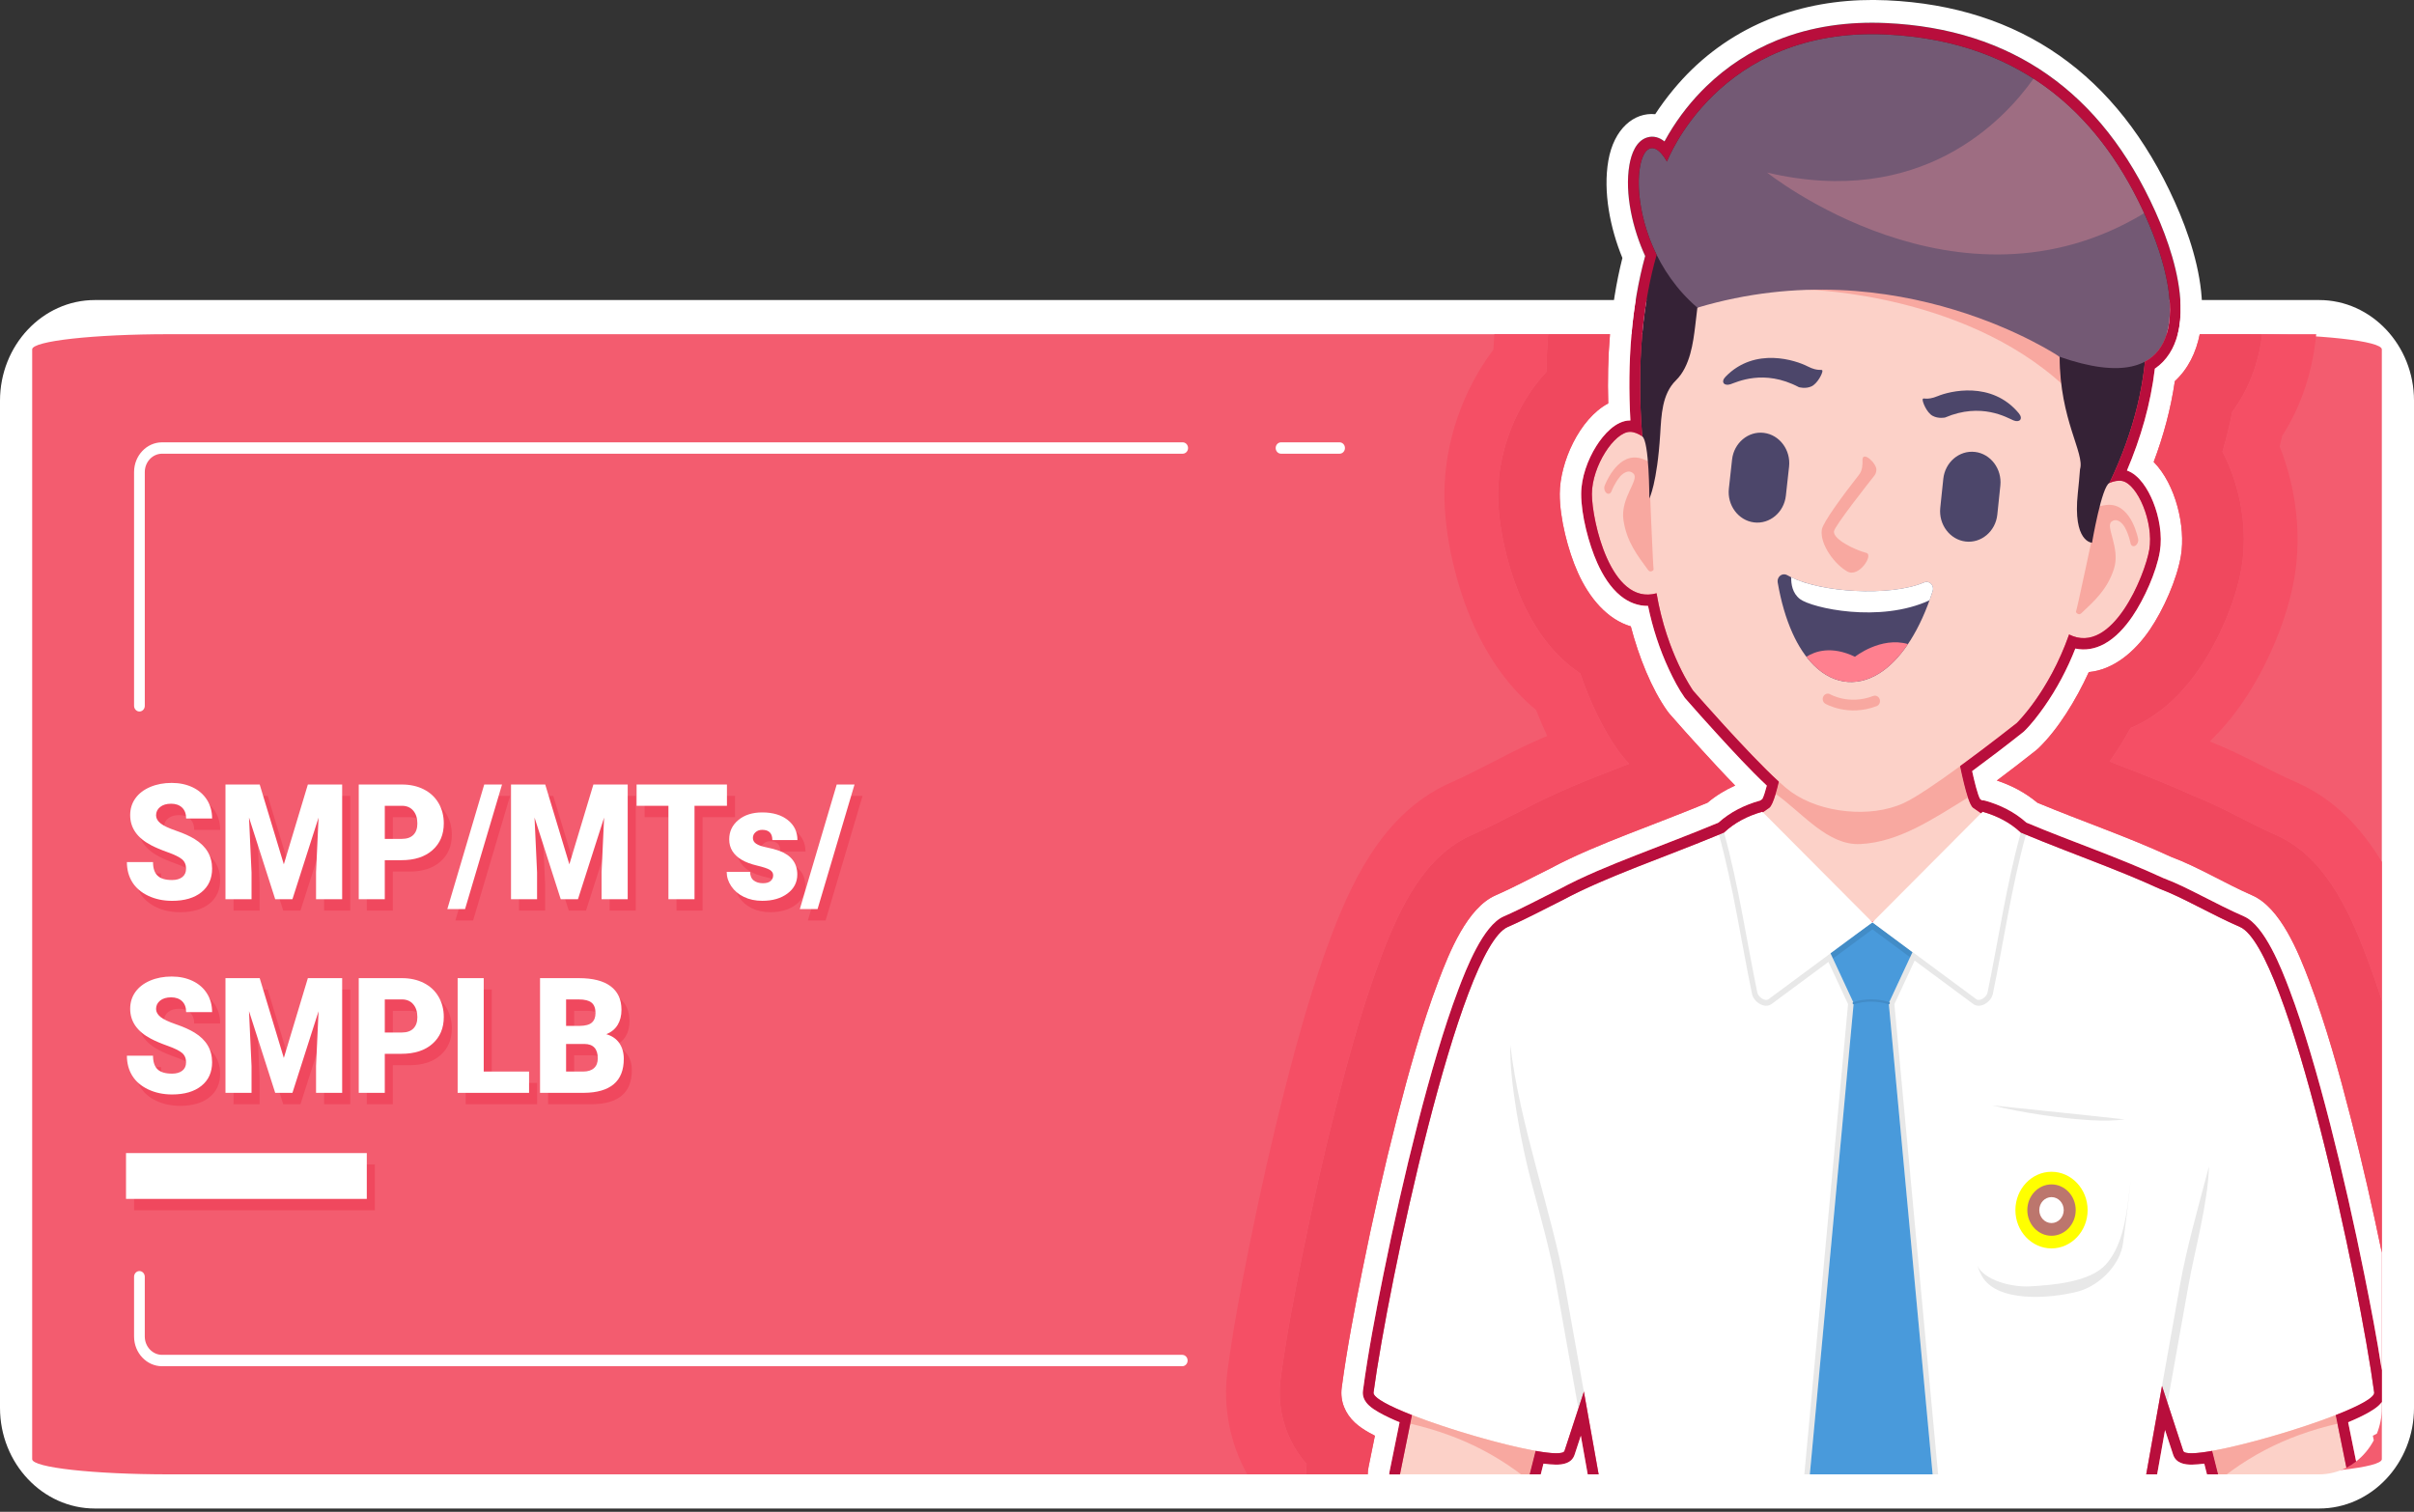 <svg width="380" height="238" viewBox="0 0 380 238" fill="none" xmlns="http://www.w3.org/2000/svg">
<rect x="0" y="0" width="380" height="238" fill="#333333" stroke="none"/>
<g clip-path="url(#clip0_214_14013)">
<path fill-rule="evenodd" clip-rule="evenodd" d="M14.928 47.236H365.074C373.293 47.236 380.001 54.356 380.001 63.08V221.638C380.001 230.362 373.295 237.482 365.074 237.482H14.928C6.709 237.482 0 230.362 0 221.638V63.08C0 54.356 6.707 47.236 14.928 47.236Z" fill="white"/>
<path d="M353.367 52.612H26.635C14.723 52.612 5.066 53.682 5.066 55.002V229.715C5.066 231.035 14.723 232.105 26.635 232.105H353.367C365.279 232.105 374.936 231.035 374.936 229.715V55.002C374.936 53.682 365.279 52.612 353.367 52.612Z" fill="#F35C6F"/>
<path fill-rule="evenodd" clip-rule="evenodd" d="M21.104 111.118V74.311C21.104 71.738 23.085 69.635 25.51 69.635H186.174C186.64 69.635 187.018 70.038 187.018 70.532C187.018 71.026 186.639 71.427 186.174 71.427H25.51C24.017 71.427 22.792 72.727 22.792 74.311V111.118C22.792 111.612 22.413 112.013 21.949 112.013C21.483 112.013 21.106 111.61 21.106 111.118H21.104ZM201.656 69.635H210.872C211.337 69.635 211.715 70.038 211.715 70.532C211.715 71.026 211.336 71.427 210.872 71.427H201.656C201.19 71.427 200.811 71.024 200.811 70.532C200.811 70.038 201.19 69.635 201.656 69.635ZM186.106 215.083H25.51C23.085 215.083 21.104 212.98 21.104 210.406V200.998C21.104 200.504 21.483 200.101 21.947 200.101C22.413 200.101 22.791 200.504 22.791 200.998V210.406C22.791 211.991 24.015 213.291 25.508 213.291H186.104C186.57 213.291 186.948 213.693 186.948 214.186C186.948 214.68 186.568 215.083 186.104 215.083H186.106Z" fill="white"/>
<path d="M59.004 183.317H21.104V190.529H59.004V183.317Z" fill="#F0485E"/>
<path d="M57.738 181.527H19.837V188.739H57.738V181.527Z" fill="white"/>
<path d="M30.558 138.558C30.558 137.918 30.343 137.424 29.919 137.068C29.493 136.712 28.747 136.344 27.682 135.964C26.614 135.584 25.744 135.214 25.066 134.86C22.861 133.709 21.759 132.129 21.759 130.119C21.759 129.12 22.03 128.236 22.581 127.47C23.131 126.704 23.909 126.112 24.914 125.683C25.915 125.256 27.047 125.044 28.299 125.044C29.524 125.044 30.621 125.277 31.59 125.738C32.559 126.2 33.312 126.86 33.851 127.715C34.39 128.571 34.657 129.549 34.657 130.645H30.569C30.569 129.908 30.354 129.336 29.931 128.93C29.504 128.524 28.929 128.32 28.208 128.32C27.474 128.32 26.896 128.493 26.472 128.837C26.046 129.179 25.834 129.62 25.834 130.149C25.834 130.613 26.07 131.033 26.536 131.41C27.001 131.787 27.824 132.176 29.001 132.578C30.178 132.981 31.142 133.417 31.896 133.878C33.734 135.005 34.656 136.553 34.656 138.534C34.656 140.113 34.094 141.352 32.972 142.254C31.852 143.157 30.312 143.609 28.358 143.609C26.977 143.609 25.73 143.347 24.613 142.821C23.496 142.296 22.654 141.577 22.087 140.663C21.521 139.749 21.242 138.694 21.242 137.505H25.354C25.354 138.47 25.59 139.187 26.06 139.643C26.531 140.105 27.296 140.333 28.358 140.333C29.035 140.333 29.569 140.175 29.965 139.868C30.356 139.558 30.554 139.123 30.554 138.56L30.558 138.558Z" fill="#F0485E"/>
<path d="M42.147 125.296L45.944 137.86L49.728 125.296H55.129V143.353H51.016V139.138L51.412 130.506L47.299 143.353H44.588L40.464 130.494L40.863 139.138V143.353H36.76V125.296H42.147Z" fill="#F0485E"/>
<path d="M61.836 137.208V143.355H57.736V125.298H64.524C65.825 125.298 66.978 125.552 67.978 126.06C68.979 126.568 69.752 127.287 70.303 128.227C70.85 129.162 71.125 130.225 71.125 131.414C71.125 133.171 70.531 134.576 69.342 135.63C68.153 136.685 66.527 137.21 64.452 137.21H61.836V137.208ZM61.836 133.856H64.524C65.319 133.856 65.924 133.645 66.338 133.225C66.756 132.801 66.965 132.209 66.965 131.438C66.965 130.596 66.75 129.922 66.323 129.419C65.897 128.911 65.311 128.657 64.573 128.649H61.837V133.856H61.836Z" fill="#F0485E"/>
<path d="M74.476 144.904H71.683L77.49 125.296H80.294L74.476 144.904Z" fill="#F0485E"/>
<path d="M87.095 125.296L90.892 137.86L94.676 125.296H100.077V143.353H95.964V139.138L96.359 130.506L92.246 143.353H89.535L85.411 130.494L85.81 139.138V143.353H81.707V125.296H87.095Z" fill="#F0485E"/>
<path d="M115.698 128.648H110.593V143.353H106.489V128.648H101.475V125.296H115.698V128.648Z" fill="#F0485E"/>
<path d="M122.976 139.586C122.976 139.23 122.8 138.947 122.45 138.731C122.098 138.52 121.433 138.295 120.452 138.062C119.471 137.829 118.661 137.528 118.023 137.151C117.385 136.774 116.895 136.316 116.559 135.779C116.224 135.241 116.056 134.623 116.056 133.93C116.056 132.698 116.538 131.681 117.495 130.886C118.453 130.086 119.708 129.689 121.257 129.689C122.924 129.689 124.264 130.086 125.277 130.886C126.29 131.687 126.796 132.741 126.796 134.044H122.847C122.847 132.969 122.313 132.431 121.244 132.431C120.833 132.431 120.487 132.554 120.206 132.8C119.923 133.045 119.785 133.349 119.785 133.714C119.785 134.087 119.956 134.391 120.299 134.619C120.643 134.853 121.188 135.043 121.942 135.195C122.691 135.343 123.354 135.521 123.92 135.729C125.822 136.424 126.772 137.668 126.772 139.462C126.772 140.685 126.26 141.684 125.236 142.45C124.21 143.22 122.883 143.606 121.255 143.606C120.174 143.606 119.21 143.398 118.36 142.984C117.51 142.572 116.849 142.011 116.374 141.299C115.895 140.587 115.66 139.838 115.66 139.05H119.342C119.358 139.672 119.549 140.125 119.925 140.409C120.299 140.692 120.778 140.836 121.364 140.836C121.898 140.836 122.302 140.721 122.572 140.488C122.839 140.255 122.974 139.954 122.974 139.583L122.976 139.586Z" fill="#F0485E"/>
<path d="M129.963 144.904H127.172L132.978 125.296H135.782L129.963 144.904Z" fill="#F0485E"/>
<path d="M30.558 169.039C30.558 168.4 30.343 167.906 29.919 167.55C29.493 167.194 28.747 166.826 27.682 166.445C26.614 166.065 25.744 165.695 25.066 165.341C22.861 164.19 21.759 162.611 21.759 160.601C21.759 159.602 22.03 158.717 22.581 157.951C23.131 157.186 23.909 156.593 24.914 156.164C25.915 155.738 27.047 155.525 28.299 155.525C29.524 155.525 30.621 155.758 31.59 156.22C32.559 156.681 33.312 157.341 33.851 158.197C34.39 159.052 34.657 160.03 34.657 161.126H30.569C30.569 160.39 30.354 159.818 29.931 159.412C29.504 159.006 28.929 158.802 28.208 158.802C27.474 158.802 26.896 158.974 26.472 159.318C26.046 159.661 25.834 160.101 25.834 160.63C25.834 161.095 26.07 161.515 26.536 161.892C27.001 162.268 27.824 162.657 29.001 163.06C30.178 163.463 31.142 163.898 31.896 164.359C33.734 165.486 34.656 167.035 34.656 169.015C34.656 170.595 34.094 171.834 32.972 172.736C31.852 173.638 30.312 174.091 28.358 174.091C26.977 174.091 25.73 173.828 24.613 173.303C23.496 172.777 22.654 172.058 22.087 171.144C21.521 170.23 21.242 169.176 21.242 167.987H25.354C25.354 168.951 25.59 169.668 26.06 170.125C26.531 170.586 27.296 170.814 28.358 170.814C29.035 170.814 29.569 170.657 29.965 170.349C30.356 170.04 30.554 169.604 30.554 169.041L30.558 169.039Z" fill="#F0485E"/>
<path d="M42.147 155.777L45.944 168.341L49.728 155.777H55.129V173.837H51.016V169.62L51.412 160.99L47.299 173.837H44.588L40.464 160.976L40.863 169.62V173.837H36.76V155.777H42.147Z" fill="#F0485E"/>
<path d="M61.836 167.69V173.837H57.736V155.779H64.524C65.825 155.779 66.978 156.033 67.978 156.541C68.979 157.049 69.752 157.768 70.303 158.708C70.85 159.643 71.125 160.706 71.125 161.895C71.125 163.653 70.531 165.058 69.342 166.112C68.153 167.166 66.527 167.691 64.452 167.691H61.836V167.69ZM61.836 164.337H64.524C65.319 164.337 65.924 164.126 66.338 163.706C66.756 163.283 66.965 162.69 66.965 161.919C66.965 161.078 66.75 160.404 66.323 159.901C65.897 159.393 65.311 159.139 64.573 159.13H61.837V164.337H61.836Z" fill="#F0485E"/>
<path d="M77.41 170.484H84.55V173.837H73.307V155.777H77.41V170.484Z" fill="#F0485E"/>
<path d="M86.277 173.837V155.779H92.388C94.578 155.779 96.245 156.202 97.385 157.053C98.527 157.903 99.096 159.14 99.096 160.756C99.096 161.688 98.893 162.488 98.491 163.148C98.084 163.808 97.489 164.295 96.705 164.608C97.59 164.854 98.273 165.32 98.746 165.996C99.22 166.677 99.461 167.503 99.461 168.481C99.461 170.254 98.935 171.583 97.877 172.477C96.82 173.365 95.257 173.819 93.186 173.835H86.279L86.277 173.837ZM90.377 166.141V170.484H93.066C93.808 170.484 94.373 170.303 94.772 169.943C95.171 169.584 95.366 169.076 95.366 168.419C95.366 166.908 94.664 166.15 93.253 166.141H90.377ZM90.377 163.297H92.518C93.412 163.288 94.05 163.115 94.433 162.776C94.816 162.438 95.008 161.938 95.008 161.278C95.008 160.516 94.801 159.97 94.386 159.636C93.976 159.303 93.31 159.133 92.388 159.133H90.377V163.298V163.297Z" fill="#F0485E"/>
<path d="M29.291 136.766C29.291 136.126 29.076 135.632 28.652 135.276C28.226 134.92 27.48 134.552 26.415 134.172C25.347 133.792 24.478 133.422 23.799 133.067C21.594 131.917 20.492 130.337 20.492 128.327C20.492 127.328 20.764 126.443 21.314 125.678C21.864 124.912 22.643 124.319 23.647 123.891C24.649 123.464 25.78 123.251 27.032 123.251C28.257 123.251 29.354 123.485 30.323 123.946C31.292 124.408 32.046 125.068 32.585 125.923C33.124 126.779 33.391 127.757 33.391 128.852H29.302C29.302 128.116 29.087 127.544 28.664 127.138C28.237 126.732 27.663 126.528 26.941 126.528C26.207 126.528 25.629 126.701 25.206 127.045C24.779 127.387 24.567 127.828 24.567 128.356C24.567 128.821 24.803 129.241 25.269 129.618C25.735 129.995 26.557 130.384 27.734 130.786C28.911 131.189 29.875 131.624 30.629 132.086C32.467 133.213 33.389 134.761 33.389 136.742C33.389 138.321 32.827 139.56 31.705 140.462C30.585 141.364 29.045 141.817 27.091 141.817C25.71 141.817 24.463 141.555 23.346 141.029C22.229 140.504 21.387 139.785 20.821 138.871C20.254 137.956 19.976 136.902 19.976 135.713H24.087C24.087 136.678 24.323 137.395 24.794 137.851C25.264 138.312 26.029 138.541 27.091 138.541C27.768 138.541 28.302 138.383 28.698 138.076C29.089 137.766 29.288 137.331 29.288 136.767L29.291 136.766Z" fill="white"/>
<path d="M40.88 123.504L44.678 136.067L48.462 123.504H53.862V141.561H49.751V137.346L50.145 128.716L46.034 141.561H43.321L39.197 128.702L39.596 137.346V141.561H35.493V123.504H40.88Z" fill="white"/>
<path d="M60.571 135.416V141.563H56.471V123.505H63.259C64.56 123.505 65.713 123.76 66.713 124.268C67.714 124.776 68.487 125.495 69.038 126.435C69.585 127.37 69.86 128.433 69.86 129.621C69.86 131.379 69.266 132.784 68.077 133.838C66.888 134.892 65.262 135.418 63.187 135.418H60.571V135.416ZM60.571 132.063H63.259C64.054 132.063 64.659 131.853 65.073 131.433C65.491 131.009 65.7 130.416 65.7 129.646C65.7 128.804 65.485 128.13 65.058 127.627C64.632 127.119 64.045 126.865 63.308 126.856H60.572V132.063H60.571Z" fill="white"/>
<path d="M73.209 143.111H70.417L76.225 123.504H79.028L73.209 143.111Z" fill="white"/>
<path d="M85.828 123.504L89.625 136.067L93.409 123.504H98.81V141.561H94.697V137.346L95.093 128.716L90.981 141.561H88.269L84.144 128.702L84.543 137.346V141.561H80.44V123.504H85.828Z" fill="white"/>
<path d="M114.431 126.856H109.327V141.561H105.222V126.856H100.21V123.504H114.431V126.856Z" fill="white"/>
<path d="M121.709 137.796C121.709 137.44 121.533 137.156 121.183 136.94C120.832 136.729 120.166 136.505 119.186 136.271C118.204 136.038 117.395 135.737 116.756 135.361C116.118 134.984 115.628 134.526 115.292 133.989C114.957 133.451 114.789 132.832 114.789 132.139C114.789 130.907 115.271 129.891 116.229 129.096C117.186 128.296 118.441 127.898 119.99 127.898C121.657 127.898 122.997 128.296 124.01 129.096C125.023 129.896 125.529 130.95 125.529 132.253H121.581C121.581 131.179 121.047 130.641 119.977 130.641C119.567 130.641 119.22 130.764 118.94 131.009C118.656 131.255 118.518 131.559 118.518 131.923C118.518 132.297 118.689 132.601 119.033 132.829C119.376 133.062 119.922 133.252 120.675 133.404C121.424 133.553 122.087 133.731 122.654 133.938C124.555 134.633 125.505 135.877 125.505 137.671C125.505 138.895 124.993 139.894 123.969 140.659C122.944 141.43 121.617 141.815 119.988 141.815C118.907 141.815 117.943 141.608 117.093 141.193C116.243 140.782 115.582 140.22 115.107 139.508C114.628 138.796 114.394 138.048 114.394 137.26H118.075C118.091 137.882 118.282 138.335 118.658 138.618C119.033 138.902 119.511 139.045 120.097 139.045C120.631 139.045 121.035 138.931 121.306 138.698C121.573 138.464 121.708 138.164 121.708 137.792L121.709 137.796Z" fill="white"/>
<path d="M128.698 143.111H125.905L131.712 123.504H134.515L128.698 143.111Z" fill="white"/>
<path d="M29.291 167.247C29.291 166.608 29.076 166.114 28.652 165.758C28.226 165.402 27.48 165.033 26.415 164.653C25.347 164.273 24.478 163.903 23.799 163.549C21.594 162.398 20.492 160.818 20.492 158.809C20.492 157.81 20.764 156.925 21.314 156.159C21.864 155.394 22.643 154.801 23.647 154.372C24.649 153.945 25.78 153.733 27.032 153.733C28.257 153.733 29.354 153.966 30.323 154.428C31.292 154.889 32.046 155.549 32.585 156.405C33.124 157.26 33.391 158.238 33.391 159.334H29.302C29.302 158.598 29.087 158.026 28.664 157.62C28.237 157.213 27.663 157.01 26.941 157.01C26.207 157.01 25.629 157.182 25.206 157.526C24.779 157.868 24.567 158.309 24.567 158.838C24.567 159.303 24.803 159.723 25.269 160.099C25.735 160.476 26.557 160.865 27.734 161.268C28.911 161.67 29.875 162.106 30.629 162.567C32.467 163.694 33.389 165.243 33.389 167.223C33.389 168.803 32.827 170.042 31.705 170.944C30.585 171.846 29.045 172.299 27.091 172.299C25.71 172.299 24.463 172.036 23.346 171.511C22.229 170.985 21.387 170.266 20.821 169.352C20.254 168.438 19.976 167.384 19.976 166.195H24.087C24.087 167.159 24.323 167.876 24.794 168.332C25.264 168.794 26.029 169.022 27.091 169.022C27.768 169.022 28.302 168.865 28.698 168.557C29.089 168.248 29.288 167.812 29.288 167.249L29.291 167.247Z" fill="white"/>
<path d="M40.88 153.987L44.678 166.549L48.462 153.987H53.862V172.045H49.751V167.828L50.145 159.197L46.034 172.045H43.321L39.197 159.184L39.596 167.828V172.045H35.493V153.987H40.88Z" fill="white"/>
<path d="M60.571 165.897V172.045H56.471V153.987H63.259C64.56 153.987 65.713 154.241 66.713 154.749C67.714 155.257 68.487 155.976 69.038 156.916C69.585 157.851 69.86 158.914 69.86 160.103C69.86 161.86 69.266 163.265 68.077 164.32C66.888 165.374 65.262 165.899 63.187 165.899H60.571V165.897ZM60.571 162.545H63.259C64.054 162.545 64.659 162.334 65.073 161.914C65.491 161.491 65.7 160.898 65.7 160.127C65.7 159.286 65.485 158.612 65.058 158.109C64.632 157.601 64.045 157.347 63.308 157.338H60.572V162.545H60.571Z" fill="white"/>
<path d="M76.145 168.692H83.283V172.045H72.04V153.987H76.145V168.692Z" fill="white"/>
<path d="M85.011 172.045V153.987H91.121C93.311 153.987 94.979 154.41 96.118 155.261C97.26 156.111 97.83 157.348 97.83 158.964C97.83 159.896 97.626 160.696 97.224 161.356C96.817 162.016 96.223 162.503 95.438 162.816C96.323 163.062 97.006 163.528 97.48 164.204C97.953 164.885 98.194 165.711 98.194 166.689C98.194 168.462 97.668 169.791 96.61 170.685C95.553 171.573 93.99 172.027 91.919 172.043H85.012L85.011 172.045ZM89.111 164.349V168.692H91.799C92.541 168.692 93.106 168.51 93.505 168.151C93.904 167.792 94.099 167.283 94.099 166.627C94.099 165.116 93.398 164.358 91.986 164.349H89.111ZM89.111 161.504H91.252C92.145 161.496 92.784 161.323 93.166 160.984C93.549 160.646 93.741 160.146 93.741 159.486C93.741 158.724 93.534 158.178 93.119 157.844C92.709 157.511 92.043 157.341 91.121 157.341H89.111V161.506V161.504Z" fill="white"/>
<path fill-rule="evenodd" clip-rule="evenodd" d="M267.331 132.741C271.295 131.415 274.967 129.746 278.508 127.167C279.792 126.232 281.309 116.356 282.553 110.909C290.557 110.909 298.56 110.909 306.565 110.909C307.81 116.358 309.326 126.234 310.609 127.167C314.151 129.746 317.822 131.415 321.787 132.741L294.74 145.075L267.331 132.741Z" fill="#FCD1C8"/>
<path d="M354.177 156.292C353.095 149.528 347.051 144.978 340.679 146.127C334.306 147.275 330.019 153.69 331.102 160.452C331.25 161.37 345.305 216.894 349.158 232.104H365.072C366.607 232.104 368.063 231.727 369.362 231.055L354.177 156.292Z" fill="#FCD1C8"/>
<path fill-rule="evenodd" clip-rule="evenodd" d="M373.733 219.215C374.096 221.923 344.423 230.687 343.674 228.412C340.039 217.39 334.481 200.038 330.692 189.076C326.96 178.278 321.973 146.43 333.794 139.634C337.731 137.371 344.641 142.446 352.606 145.928C360.233 149.262 371.461 202.272 373.733 219.215Z" fill="white"/>
<path d="M235.772 156.292C236.855 149.528 242.899 144.978 249.27 146.127C255.643 147.275 259.93 153.69 258.847 160.452C258.701 161.37 244.644 216.894 240.792 232.104H220.375L235.774 156.292H235.772Z" fill="#FCD1C8"/>
<path fill-rule="evenodd" clip-rule="evenodd" d="M216.217 219.215C215.854 221.923 245.527 230.687 246.276 228.412C249.91 217.39 255.469 200.038 259.258 189.076C262.99 178.278 267.977 146.43 256.156 139.634C252.219 137.371 245.309 142.446 237.343 145.928C229.717 149.262 218.49 202.272 216.217 219.215Z" fill="white"/>
<path fill-rule="evenodd" clip-rule="evenodd" d="M271.39 131.061C262.708 134.728 251.996 138.269 245.344 142.063C228.74 151.531 242.785 182.417 246.29 202.073L251.647 232.104H337.848L343.205 202.073C346.712 182.417 360.755 151.531 344.151 142.063C337.499 138.269 326.787 134.728 318.105 131.061L294.748 145.197L271.391 131.061H271.39Z" fill="white"/>
<path fill-rule="evenodd" clip-rule="evenodd" d="M284.894 232.104L291.796 157.922L288.065 149.895L294.748 145.198L301.053 149.895L297.321 157.922L304.223 232.104H284.894Z" fill="#499ADB"/>
<path fill-rule="evenodd" clip-rule="evenodd" d="M291.748 157.747C293.619 157.167 295.496 157.177 297.368 157.747C297.46 157.775 297.512 157.877 297.486 157.972C297.46 158.069 297.363 158.124 297.274 158.097C295.465 157.545 293.653 157.535 291.845 158.097C291.754 158.124 291.66 158.069 291.632 157.972C291.606 157.875 291.658 157.775 291.749 157.746L291.748 157.747Z" fill="#428CC8"/>
<path fill-rule="evenodd" clip-rule="evenodd" d="M271.39 131.061C273.057 129.499 275.089 128.443 277.413 127.786L294.747 145.197L278.391 157.307C277.841 157.715 276.773 156.965 276.628 156.268C274.912 147.945 273.689 139.415 271.388 131.061H271.39Z" fill="white"/>
<path fill-rule="evenodd" clip-rule="evenodd" d="M318.105 131.061C316.438 129.499 314.406 128.443 312.083 127.786L294.748 145.197L311.104 157.307C311.654 157.715 312.723 156.965 312.867 156.268C314.584 147.945 315.806 139.415 318.107 131.061H318.105Z" fill="white"/>
<path fill-rule="evenodd" clip-rule="evenodd" d="M276.629 156.268C274.913 147.945 273.691 139.415 271.39 131.061C271.124 131.173 270.857 131.286 270.589 131.396C272.849 139.626 274.068 148.101 275.791 156.463C276.053 157.735 277.771 158.879 278.883 158.055L287.822 151.436L290.911 158.078L284.03 232.105H284.893H304.225H305.088L298.207 158.078L301.392 151.227L300.68 150.7L310.614 158.055C311.726 158.879 313.444 157.735 313.706 156.463C315.43 148.103 316.648 139.628 318.908 131.396C318.64 131.284 318.373 131.173 318.107 131.061C315.806 139.415 314.584 147.945 312.867 156.268C312.724 156.965 311.656 157.716 311.104 157.307L295.455 145.719L295.454 145.721L294.748 145.196L294.043 145.718L288.152 150.08L278.394 157.305C277.844 157.713 276.776 156.963 276.631 156.266L276.629 156.268ZM319.486 202.509C316.684 202.656 312.464 201.6 311.251 199.272C311.464 199.846 311.703 200.378 311.967 200.857C314.297 205.066 322.515 204.475 326.991 203.349C329.528 202.709 332.134 200.649 333.427 198.112C333.82 197.342 334.092 196.526 334.202 195.695C334.647 192.37 335.124 188.739 335.383 185.804C334.984 189.49 334.6 193.655 332.994 196.832C332.579 197.654 332.081 198.411 331.48 199.075C328.972 201.849 323.101 202.32 319.485 202.511L319.486 202.509ZM328.985 175.625L313.602 174.018C318.088 175.152 324.75 176.114 329.099 176.351C331.136 176.462 332.975 176.432 334.445 176.222L328.985 175.627V175.625ZM342.524 205.889L340.329 218.19C340.622 219.091 340.912 219.981 341.197 220.852L343.311 209.002L344.501 202.333C345.471 196.892 347.572 189.38 347.726 183.627C345.996 190.178 344.187 196.566 343.205 202.072L342.524 205.887V205.889ZM249.326 219.091L247.158 206.942L246.291 202.073C244.343 191.153 239.143 176.768 237.752 164.515C237.552 169.973 239.511 180.316 241.059 186.117C242.482 191.445 244.024 196.894 244.995 202.334L246.372 210.056L248.458 221.752C248.741 220.881 249.031 219.993 249.326 219.091ZM284.891 232.104L291.772 158.102C291.707 158.093 291.65 158.043 291.63 157.972C291.606 157.886 291.647 157.796 291.718 157.758L288.534 150.907L294.747 146.307L300.679 150.698L297.396 157.758C297.469 157.796 297.508 157.886 297.486 157.972C297.466 158.045 297.409 158.093 297.342 158.102L304.223 232.104" fill="black" fill-opacity="0.09"/>
<path fill-rule="evenodd" clip-rule="evenodd" d="M361.825 225.943C363.862 225.194 365.906 224.605 367.956 224.128L367.68 222.772C361.933 225.02 353.42 227.488 348.223 228.409L349.159 232.104H350.517C350.784 231.902 351.053 231.705 351.321 231.511C354.793 229.01 358.298 227.239 361.825 225.943Z" fill="#F8A8A0"/>
<path fill-rule="evenodd" clip-rule="evenodd" d="M228.124 225.943C226.087 225.194 224.044 224.605 221.994 224.126L222.269 222.77C228.017 225.018 236.529 227.486 241.727 228.407L240.79 232.102H239.432C239.165 231.9 238.897 231.703 238.628 231.509C235.157 229.008 231.651 227.237 228.124 225.941V225.943Z" fill="#F8A8A0"/>
<path fill-rule="evenodd" clip-rule="evenodd" d="M262.325 72.523C262.325 72.523 259.062 67.974 256.591 67.983C254.119 67.99 250.602 73.402 250.589 77.756C250.574 82.107 253.977 97.557 262.513 92.645C271.046 87.736 262.325 72.523 262.325 72.523Z" fill="#FCD1C8"/>
<path fill-rule="evenodd" clip-rule="evenodd" d="M264.999 77.666C265.255 77.991 265.294 78.502 265.085 78.813C264.9 79.093 264.577 79.114 264.328 78.879V78.881C264.328 78.881 261.054 91.956 259.414 89.708C257.774 87.457 256.037 85.278 255.552 81.834C255.068 78.388 258.077 75.564 257.156 74.588C256.275 73.655 255.15 74.866 255.047 74.984L255.044 74.989L255.042 74.992L255.041 74.994C254.145 76.057 253.663 77.36 253.663 77.365C253.518 77.742 253.162 77.849 252.867 77.603C252.572 77.362 252.447 76.859 252.592 76.482C252.597 76.468 254.407 71.558 257.797 72.056C261.037 72.535 264.988 77.654 264.999 77.669V77.666Z" fill="#F8A8A0"/>
<path fill-rule="evenodd" clip-rule="evenodd" d="M327.668 79.048C327.668 79.048 331.638 75.22 334.067 75.718C336.495 76.218 339.048 82.233 338.333 86.517C337.618 90.8 331.69 105.318 324.119 98.8C316.549 92.279 327.666 79.05 327.666 79.05L327.668 79.048Z" fill="#FCD1C8"/>
<path fill-rule="evenodd" clip-rule="evenodd" d="M324.179 83.574C323.873 83.842 323.751 84.34 323.9 84.686C324.037 84.997 324.35 85.081 324.635 84.9C324.635 84.9 325.669 98.407 327.657 96.52C329.646 94.631 331.719 92.834 332.771 89.542C333.821 86.251 331.337 82.876 332.408 82.099C333.427 81.355 334.331 82.771 334.414 82.904L334.417 82.911L334.419 82.912L334.42 82.914C335.122 84.136 335.376 85.513 335.378 85.52C335.458 85.918 335.787 86.094 336.12 85.913C336.451 85.729 336.658 85.259 336.578 84.864C336.576 84.848 335.619 79.662 332.201 79.48C328.937 79.308 324.192 83.561 324.18 83.573L324.179 83.574Z" fill="#F8A8A0"/>
<path fill-rule="evenodd" clip-rule="evenodd" d="M299.405 23.494C255.531 19.81 258.844 57.574 260.188 87.89C260.751 100.649 266.525 108.728 266.525 108.728C266.525 108.728 277.877 121.76 281.936 124.658C284.351 126.386 287.477 127.39 290.619 127.698C293.76 128.018 297.002 127.651 299.666 126.43C304.14 124.383 317.483 113.816 317.483 113.816C317.483 113.816 324.513 107.017 327.201 94.581C333.588 65.04 343.162 28.563 299.404 23.494H299.405Z" fill="#FCD1C8"/>
<path fill-rule="evenodd" clip-rule="evenodd" d="M332.258 67.423C332.812 62.32 332.978 57.346 332.489 52.68C323.195 46.768 309.072 40.906 290.678 41.312L284.658 45.624C284.658 45.624 310.866 46.201 326.489 62.301C328.614 64.49 330.531 66.165 332.258 67.423Z" fill="#F8A8A0"/>
<path fill-rule="evenodd" clip-rule="evenodd" d="M324.218 56.172C324.236 66.123 328.202 71.36 327.426 73.878C327.336 75.091 327.217 76.344 327.08 77.638C326.256 85.38 329.318 85.441 329.318 85.441C329.318 85.441 330.837 76.534 332.061 76.031C364.343 8.376 251.323 -24.077 258.506 68.686C259.627 69.419 259.632 78.481 259.632 78.481C259.632 78.481 260.857 76.109 261.342 68.337C261.526 65.37 261.614 62.028 263.833 59.862C266.078 57.672 266.541 53.813 266.842 51.399C267.062 49.652 267.08 49.474 267.192 48.437C279.829 39.103 313.374 44.492 324.218 56.174V56.172Z" fill="#352236"/>
<path fill-rule="evenodd" clip-rule="evenodd" d="M267.195 48.435C254.077 37.194 257.327 16.67 262.407 25.437C262.407 25.437 270.424 4.222 296.834 5.425C319.434 6.455 331.201 19.499 337.763 34.083C344.421 48.885 343.82 63.02 324.221 56.172C324.221 56.172 298.907 38.979 267.197 48.435H267.195Z" fill="#735974"/>
<path fill-rule="evenodd" clip-rule="evenodd" d="M320.107 12.377C328.277 17.643 333.741 25.337 337.525 33.565C308.282 51.271 278.17 27.167 278.17 27.167C302.413 32.861 315.435 18.986 320.108 12.377H320.107Z" fill="#9E6D82"/>
<path fill-rule="evenodd" clip-rule="evenodd" d="M295.372 73.98C295.354 74.297 295.255 74.621 295.087 74.83C293.929 76.316 288.892 82.681 288.698 83.635C288.527 84.877 291.893 86.543 293.788 87.044C294.962 87.354 292.63 90.959 290.826 89.981C288.9 88.944 286.449 85.762 286.782 83.381C286.939 82.237 290.272 77.752 292.627 74.754C293.229 73.987 293.192 73.053 293.182 72.445C293.159 70.862 295.431 72.934 295.374 73.978L295.372 73.98Z" fill="#F8A8A0"/>
<path fill-rule="evenodd" clip-rule="evenodd" d="M277.665 68.147C280.133 68.454 281.916 70.846 281.627 73.466L281.123 78.035C280.834 80.655 278.58 82.546 276.112 82.242C273.645 81.934 271.86 79.541 272.15 76.922L272.653 72.352C272.943 69.73 275.198 67.838 277.665 68.147Z" fill="#4C466A"/>
<path fill-rule="evenodd" clip-rule="evenodd" d="M283.154 60.944C283.154 60.944 284.171 61.264 285.13 60.837C286.089 60.413 286.913 58.768 286.878 58.381C286.84 57.996 286.311 58.59 284.531 57.671C282.781 56.767 276.281 54.513 271.627 59.307C270.826 60.135 271.4 60.814 272.391 60.493C273.384 60.173 277.628 58.032 283.154 60.942V60.944Z" fill="#4C466A"/>
<path fill-rule="evenodd" clip-rule="evenodd" d="M310.892 71.147C308.424 70.859 306.179 72.765 305.905 75.386L305.426 79.959C305.154 82.579 306.95 84.962 309.42 85.252C311.89 85.543 314.134 83.637 314.408 81.015L314.886 76.44C315.158 73.82 313.362 71.437 310.892 71.145V71.147Z" fill="#4C466A"/>
<path fill-rule="evenodd" clip-rule="evenodd" d="M306.179 65.729C306.179 65.729 305.14 65.964 304.215 65.46C303.292 64.957 302.59 63.248 302.655 62.867C302.72 62.486 303.204 63.123 305.047 62.354C306.858 61.597 313.502 59.892 317.79 65.057C318.526 65.949 317.905 66.576 316.941 66.177C315.977 65.776 311.902 63.289 306.179 65.731V65.729Z" fill="#4C466A"/>
<path fill-rule="evenodd" clip-rule="evenodd" d="M281.329 90.542C283.777 91.947 287.833 92.801 291.963 93.021C296.095 93.24 300.25 92.824 302.882 91.686C303.406 91.463 304.002 91.73 304.217 92.284C304.311 92.537 304.311 92.803 304.236 93.04V93.041C302.251 99.201 299.483 103.36 296.515 105.534C294.682 106.877 292.756 107.482 290.867 107.347C288.976 107.214 287.156 106.343 285.538 104.744C282.986 102.228 280.905 97.863 279.837 91.695C279.738 91.106 280.102 90.539 280.658 90.432C280.895 90.387 281.13 90.43 281.329 90.544V90.542Z" fill="#4C466A"/>
<path fill-rule="evenodd" clip-rule="evenodd" d="M281.962 90.878C284.443 92.084 288.172 92.82 291.963 93.02C296.095 93.24 300.25 92.823 302.883 91.686C303.407 91.462 304.003 91.73 304.217 92.284C304.311 92.537 304.311 92.803 304.236 93.043C304.077 93.541 303.911 94.026 303.74 94.5C295.898 98.139 285.207 95.716 283.348 94.31C282.131 93.389 281.936 91.894 281.964 90.879L281.962 90.878Z" fill="white"/>
<path fill-rule="evenodd" clip-rule="evenodd" d="M300.348 101.392C299.146 103.177 297.85 104.558 296.515 105.536C294.682 106.879 292.755 107.48 290.867 107.349C288.976 107.216 287.156 106.345 285.538 104.746C285.129 104.342 284.733 103.892 284.351 103.395C285.713 102.527 288.294 101.618 292 103.393C292 103.393 296.048 100.161 300.35 101.394L300.348 101.392Z" fill="#FF808F"/>
<path fill-rule="evenodd" clip-rule="evenodd" d="M287.33 110.786C286.946 110.555 286.809 110.038 287.027 109.63C287.246 109.22 287.732 109.077 288.117 109.307C288.126 109.312 291.059 111.028 294.869 109.569C295.284 109.41 295.74 109.64 295.89 110.079C296.04 110.522 295.825 111.009 295.408 111.165C290.917 112.886 287.342 110.791 287.33 110.786Z" fill="#F8A8A0"/>
<path fill-rule="evenodd" clip-rule="evenodd" d="M279.515 124.973C283.844 128.083 287.74 133.119 292.827 132.879C298.951 132.589 304.329 128.885 309.788 125.555C309.383 124.34 308.965 122.574 308.549 120.614C305.125 123.117 301.584 125.555 299.669 126.43C297.004 127.65 293.762 128.018 290.622 127.698C287.478 127.39 284.354 126.386 281.939 124.658C281.41 124.281 280.759 123.732 280.023 123.061C279.853 123.766 279.684 124.411 279.516 124.973H279.515Z" fill="#F8A8A0"/>
<path fill-rule="evenodd" clip-rule="evenodd" d="M322.938 196.534C326.068 196.534 328.622 193.825 328.622 190.503C328.622 187.18 326.069 184.47 322.938 184.47C319.807 184.47 317.254 187.18 317.254 190.503C317.254 193.825 319.807 196.534 322.938 196.534Z" fill="#FFFF00"/>
<path fill-rule="evenodd" clip-rule="evenodd" d="M322.938 194.544C325.035 194.544 326.747 192.727 326.747 190.501C326.747 188.274 325.035 186.459 322.938 186.459C320.841 186.459 319.13 188.276 319.13 190.501C319.13 192.727 320.841 194.544 322.938 194.544Z" fill="#BC766D"/>
<path fill-rule="evenodd" clip-rule="evenodd" d="M322.938 192.544C323.998 192.544 324.863 191.626 324.863 190.501C324.863 189.376 323.998 188.459 322.938 188.459C321.878 188.459 321.014 189.376 321.014 190.501C321.014 191.626 321.878 192.544 322.938 192.544Z" fill="white"/>
<path fill-rule="evenodd" clip-rule="evenodd" d="M258.507 68.674C258.056 62.831 258.081 57.484 258.517 52.612C258.927 48.035 259.699 43.877 260.779 40.118C255.589 29.609 258.44 18.592 262.407 25.439C262.407 25.439 270.424 4.224 296.834 5.427C319.434 6.457 331.201 19.501 337.763 34.085C340.941 41.15 342.466 48.062 341.059 52.614C340.469 54.522 339.364 56.017 337.649 56.933C337.057 62.886 335.283 69.279 332.068 76.022C332.773 75.741 333.466 75.599 334.067 75.722C336.495 76.221 339.048 82.237 338.333 86.521C337.669 90.499 332.506 103.31 325.706 99.885C322.529 108.939 317.483 113.819 317.483 113.819C317.483 113.819 313.12 117.275 308.546 120.618C308.961 122.577 309.378 124.344 309.785 125.559C310.067 126.4 310.342 126.977 310.607 127.171C311.018 127.47 311.428 127.755 311.843 128.03L312.081 127.79C314.405 128.446 316.437 129.502 318.104 131.065C318.369 131.177 318.636 131.289 318.905 131.4C325.744 134.244 333.696 137.02 339.904 139.902C343.495 141.221 347.861 143.858 352.605 145.93C360.231 149.264 371.46 202.274 373.731 219.217C373.838 220.019 371.31 221.353 367.679 222.773L367.954 224.13L369.361 231.058C369.9 230.78 370.411 230.452 370.888 230.078L369.634 223.905C370.751 223.442 371.873 222.931 372.905 222.343C373.439 222.039 374 221.685 374.455 221.258C374.631 221.094 374.794 220.914 374.933 220.719V215.705C374.164 210.688 373.189 205.651 372.194 200.712C370.593 192.767 368.812 184.838 366.804 176.999C365.824 173.17 364.785 169.354 363.65 165.573C362.657 162.263 361.591 158.959 360.37 155.736C359.148 152.513 356.491 145.69 353.248 144.273C350.975 143.279 348.767 142.142 346.551 141.015C344.59 140.02 342.575 138.992 340.52 138.231C333.499 134.975 326.121 132.504 318.991 129.509C317.112 127.824 314.89 126.729 312.514 126.058C312.337 126.008 312.159 125.987 311.985 125.996C311.891 125.928 311.796 125.861 311.702 125.794C311.298 125.094 310.774 122.89 310.445 121.401C313.156 119.403 315.85 117.348 318.491 115.255C318.537 115.219 318.576 115.184 318.618 115.143C319.742 114.056 320.867 112.585 321.771 111.301C323.757 108.481 325.411 105.363 326.691 102.107C328.212 102.429 329.751 102.183 331.216 101.395C333.023 100.422 334.513 98.751 335.687 97.025C337.503 94.353 339.452 90.074 339.992 86.832C340.417 84.281 339.885 81.357 338.926 78.993C338.164 77.116 336.773 74.75 334.813 74.078C336.983 68.982 338.548 63.602 339.204 58.044C341.116 56.738 342.242 54.807 342.807 52.614C343.179 51.175 343.307 49.621 343.257 48.057C343.099 43.113 341.274 37.74 339.282 33.312C330.811 14.482 316.66 4.537 296.903 3.636C291.056 3.37 285.204 4.125 279.717 6.349C275.605 8.015 271.849 10.449 268.599 13.597C266.324 15.801 264.3 18.352 262.664 21.123C262.449 21.488 262.229 21.873 262.013 22.271C261.226 21.652 260.297 21.324 259.263 21.652C257.529 22.2 256.791 24.243 256.495 25.954C255.703 30.511 257.043 36.131 258.973 40.311C257.877 44.31 257.188 48.442 256.822 52.618C256.425 57.135 256.404 61.701 256.649 66.198C256.628 66.198 256.607 66.198 256.586 66.198C254.354 66.205 252.405 68.429 251.262 70.254C249.92 72.395 248.909 75.167 248.901 77.756C248.891 81.055 250.092 85.643 251.429 88.622C252.294 90.549 253.478 92.483 255.088 93.796C256.397 94.863 257.867 95.411 259.424 95.392C260.137 98.853 261.244 102.249 262.724 105.417C263.398 106.858 264.256 108.524 265.178 109.815C265.212 109.863 265.245 109.903 265.284 109.948C266.911 111.816 268.57 113.662 270.239 115.49C272.761 118.252 275.39 121.117 278.119 123.684C277.914 124.465 277.642 125.393 277.413 125.795C277.3 125.877 277.188 125.956 277.076 126.036C277.045 126.042 277.012 126.051 276.98 126.06C274.604 126.73 272.383 127.826 270.502 129.513C266.222 131.312 261.869 132.929 257.551 134.63C253.479 136.233 249.265 137.92 245.395 140.018C242.495 141.442 239.659 142.984 236.7 144.276C233.457 145.693 230.798 152.518 229.578 155.739C228.357 158.962 227.291 162.267 226.297 165.576C225.163 169.357 224.124 173.175 223.142 177.003C221.134 184.842 219.351 192.771 217.752 200.715C216.541 206.726 215.361 212.881 214.545 218.968C214.421 219.894 214.861 220.672 215.491 221.261C215.948 221.688 216.507 222.042 217.041 222.346C218.073 222.934 219.193 223.446 220.312 223.909L218.723 231.734C218.697 231.862 218.684 231.988 218.682 232.111H220.374L221.994 224.133L222.269 222.777C218.638 221.356 216.11 220.022 216.217 219.22C218.49 202.277 229.717 149.266 237.343 145.934C240.473 144.565 243.441 142.951 246.128 141.634C252.603 138.119 262.394 134.811 270.589 131.403C270.857 131.291 271.124 131.18 271.39 131.068C273.057 129.506 275.089 128.45 277.413 127.793L277.499 127.88C277.836 127.651 278.171 127.416 278.507 127.173C278.829 126.938 279.168 126.134 279.513 124.978C279.681 124.416 279.85 123.772 280.019 123.067C275.112 118.591 266.523 108.733 266.523 108.733C266.523 108.733 262.379 102.933 260.77 93.401C253.512 95.423 250.576 81.803 250.589 77.761C250.602 73.408 254.119 67.995 256.591 67.988C257.201 67.986 257.859 68.261 258.506 68.679L258.507 68.674ZM348.684 230.225C348.54 229.655 348.386 229.05 348.225 228.411C345.623 228.872 343.851 228.946 343.675 228.412C342.921 226.128 342.086 223.57 341.199 220.853C340.914 219.981 340.626 219.092 340.331 218.192L337.849 232.105H339.567L340.81 225.136C341.231 226.427 341.655 227.716 342.08 229.005C342.527 230.365 343.887 230.592 345.058 230.578C345.688 230.571 346.337 230.509 346.984 230.421L347.41 232.105H349.159L348.698 230.284C348.694 230.265 348.689 230.244 348.684 230.225ZM251.649 232.105L249.327 219.092C249.032 219.994 248.743 220.883 248.459 221.754C247.683 224.135 246.947 226.382 246.278 228.412C246.102 228.946 244.33 228.872 241.728 228.411C241.373 229.814 241.057 231.055 240.792 232.105H242.541L242.967 230.421C243.614 230.507 244.263 230.569 244.894 230.578C246.064 230.592 247.422 230.367 247.872 229.005C248.199 228.015 248.524 227.025 248.848 226.033L249.931 232.105H251.649Z" fill="#B80E3C"/>
<path fill-rule="evenodd" clip-rule="evenodd" d="M220.314 223.902C219.197 223.439 218.075 222.927 217.043 222.34C216.508 222.035 215.948 221.681 215.492 221.254C214.862 220.667 214.423 219.889 214.546 218.961C215.362 212.874 216.543 206.719 217.754 200.708C219.355 192.764 221.136 184.835 223.144 176.996C224.125 173.166 225.164 169.35 226.299 165.569C227.292 162.26 228.359 158.955 229.58 155.732C230.801 152.509 233.458 145.687 236.702 144.269C239.66 142.977 242.497 141.435 245.397 140.011C249.267 137.913 253.481 136.227 257.553 134.623C261.869 132.922 266.222 131.305 270.504 129.506C272.383 127.819 274.606 126.725 276.981 126.053C277.012 126.044 277.045 126.035 277.077 126.029C277.19 125.949 277.302 125.87 277.414 125.788C277.645 125.384 277.916 124.458 278.121 123.677C275.394 121.11 272.762 118.247 270.24 115.483C268.573 113.657 266.914 111.811 265.286 109.941C265.246 109.896 265.216 109.856 265.18 109.808C264.258 108.517 263.398 106.851 262.726 105.41C261.244 102.242 260.139 98.846 259.426 95.385C257.869 95.404 256.399 94.856 255.09 93.79C253.478 92.476 252.294 90.542 251.431 88.615C250.094 85.636 248.892 81.046 248.902 77.749C248.91 75.16 249.921 72.388 251.263 70.247C252.406 68.422 254.355 66.198 256.587 66.191C256.609 66.191 256.63 66.191 256.651 66.191C256.405 61.694 256.426 57.128 256.824 52.611C257.19 48.437 257.879 44.303 258.974 40.304C257.045 36.124 255.703 30.502 256.496 25.947C256.794 24.236 257.532 22.193 259.264 21.645C260.3 21.319 261.228 21.645 262.014 22.264C262.229 21.868 262.451 21.481 262.666 21.116C264.302 18.345 266.326 15.794 268.601 13.59C271.851 10.442 275.609 8.008 279.718 6.342C285.205 4.12 291.057 3.363 296.904 3.629C316.661 4.53 330.812 14.475 339.284 33.305C341.275 37.733 343.1 43.106 343.258 48.05C343.309 49.614 343.18 51.168 342.809 52.607C342.244 54.8 341.119 56.731 339.206 58.037C338.55 63.595 336.985 68.975 334.814 74.071C336.776 74.743 338.167 77.108 338.927 78.986C339.886 81.35 340.419 84.274 339.994 86.825C339.453 90.067 337.504 94.346 335.689 97.018C334.515 98.744 333.025 100.415 331.218 101.388C329.752 102.178 328.214 102.423 326.693 102.1C325.413 105.356 323.759 108.474 321.772 111.294C320.869 112.578 319.743 114.049 318.62 115.136C318.578 115.177 318.539 115.21 318.493 115.248C315.852 117.343 313.157 119.398 310.446 121.394C310.775 122.883 311.298 125.087 311.703 125.787C311.798 125.854 311.892 125.921 311.987 125.989C312.159 125.98 312.337 126.001 312.516 126.051C314.891 126.722 317.112 127.817 318.993 129.502C326.123 132.499 333.5 134.97 340.521 138.224C342.576 138.985 344.59 140.013 346.552 141.008C348.768 142.133 350.976 143.272 353.249 144.266C356.493 145.683 359.152 152.508 360.371 155.729C361.592 158.952 362.659 162.256 363.652 165.566C364.787 169.347 365.826 173.164 366.806 176.992C368.814 184.831 370.597 192.76 372.195 200.705C373.19 205.644 374.166 210.681 374.934 215.698V197.195C373.469 190.111 371.855 183.046 370.064 176.052C368.21 168.811 366.142 161.358 363.504 154.391C361.819 149.943 358.992 142.899 354.534 140.951C350.253 139.081 346.092 136.508 341.756 134.885C334.888 131.711 327.697 129.278 320.719 126.371C318.815 124.776 316.65 123.64 314.336 122.876C316.415 121.318 318.48 119.729 320.514 118.117C320.652 118.006 320.768 117.906 320.895 117.783C323.983 114.795 326.807 110.193 328.811 105.802C332.629 105.45 335.995 102.691 338.427 99.114C340.544 96 342.689 91.232 343.32 87.451C344.069 82.961 342.524 76.276 339.025 72.721C340.565 68.622 341.718 64.369 342.356 60.004C344.455 58.073 345.707 55.481 346.276 52.607C346.574 51.105 346.684 49.528 346.634 47.929C346.46 42.461 344.537 36.661 342.332 31.762C333.321 11.734 318.057 1.006 297.049 0.048C285.759 -0.467 274.772 2.758 266.324 10.943C264.369 12.839 262.28 15.329 260.555 17.975C257.232 17.653 254.051 20.261 253.176 25.294C252.326 30.181 253.461 35.925 255.389 40.61C254.402 44.526 253.774 48.55 253.434 52.609C253.129 56.23 253.054 59.878 253.158 63.503C248.591 65.942 245.54 72.832 245.525 77.735C245.512 81.578 246.825 86.685 248.381 90.155C250.167 94.14 253.009 97.517 256.711 98.609C257.945 103.331 259.953 108.424 262.49 111.973C262.594 112.119 262.688 112.239 262.806 112.374C264.45 114.263 266.127 116.13 267.814 117.977C269.542 119.869 271.317 121.803 273.139 123.663C271.582 124.361 270.115 125.254 268.776 126.376C264.675 128.085 260.51 129.635 256.379 131.263C252.199 132.908 247.896 134.64 243.92 136.788C241.085 138.181 238.307 139.693 235.416 140.956C230.957 142.904 228.131 149.948 226.446 154.396C223.808 161.361 221.74 168.816 219.885 176.057C217.862 183.96 216.066 191.953 214.452 199.961C213.224 206.053 212.031 212.29 211.204 218.458C210.917 220.601 211.772 222.556 213.263 223.947C213.921 224.56 214.677 225.06 215.447 225.497C215.768 225.68 216.097 225.856 216.429 226.026L215.424 230.972C215.346 231.354 215.305 231.732 215.302 232.104H218.684C218.685 231.979 218.698 231.853 218.724 231.727L220.314 223.902ZM247.87 229.003C247.422 230.363 246.063 230.59 244.892 230.576C244.262 230.569 243.612 230.507 242.966 230.419L242.539 232.104H249.93L248.847 226.031C248.523 227.021 248.197 228.013 247.87 229.003ZM340.81 225.134L339.567 232.104H347.412L346.985 230.419C346.339 230.505 345.689 230.567 345.059 230.576C343.889 230.59 342.531 230.365 342.081 229.003C341.656 227.714 341.233 226.425 340.811 225.134H340.81ZM369.636 223.9L370.89 230.073C372.023 229.19 372.974 228.055 373.669 226.748L373.522 226.022C373.737 225.912 373.951 225.799 374.162 225.685C374.659 224.438 374.936 223.069 374.936 221.634V220.713C374.797 220.907 374.635 221.087 374.459 221.252C374.001 221.679 373.443 222.034 372.909 222.338C371.876 222.925 370.756 223.437 369.637 223.9H369.636Z" fill="white"/>
<path fill-rule="evenodd" clip-rule="evenodd" d="M343.32 87.454C342.689 91.235 340.544 96.005 338.428 99.118C335.995 102.695 332.629 105.453 328.811 105.806C326.807 110.197 323.983 114.799 320.895 117.787C320.766 117.911 320.652 118.012 320.514 118.12C318.48 119.733 316.415 121.323 314.336 122.88C316.652 123.644 318.815 124.779 320.719 126.374C327.697 129.281 334.888 131.714 341.756 134.889C346.092 136.512 350.253 139.083 354.534 140.955C358.992 142.902 361.819 149.946 363.504 154.395C366.143 161.359 368.21 168.815 370.064 176.056C371.857 183.05 373.469 190.114 374.934 197.198V157.493C374.177 155.147 373.373 152.826 372.51 150.551C369.646 142.991 365.762 134.721 358.229 131.427C353.87 129.521 349.773 127.021 345.331 125.304C340.987 123.314 336.532 121.606 332.084 119.888C333.264 118.219 334.368 116.441 335.375 114.617C335.971 114.367 336.558 114.085 337.138 113.774C340.854 111.773 343.877 108.709 346.298 105.145C349.276 100.766 351.989 94.572 352.876 89.25C353.855 83.384 352.73 76.641 349.854 71.106C350.459 69.044 350.973 66.953 351.388 64.836C353.982 61.369 355.544 57.149 356.109 52.609H346.272C345.702 55.483 344.452 58.075 342.353 60.006C341.715 64.371 340.562 68.624 339.022 72.723C342.521 76.278 344.066 82.963 343.317 87.452L343.32 87.454ZM235.818 77.702C235.8 83.104 237.43 89.711 239.615 94.585C241.388 98.539 243.829 102.125 247.123 104.807C247.653 105.239 248.197 105.641 248.756 106.011C250.278 110.451 252.309 114.778 254.756 118.202C255.06 118.629 255.337 118.978 255.679 119.37C255.931 119.66 256.187 119.952 256.443 120.246C250.734 122.436 245.004 124.658 239.678 127.52C237.032 128.827 234.419 130.251 231.721 131.429C224.187 134.721 220.306 142.992 217.441 150.553C214.659 157.896 212.477 165.719 210.52 173.353C208.449 181.437 206.61 189.613 204.961 197.806C203.688 204.132 202.454 210.6 201.596 217.005C200.925 222.003 202.514 226.867 205.677 230.469C205.619 231.018 205.586 231.563 205.58 232.104H215.304C215.307 231.732 215.348 231.354 215.426 230.972L216.43 226.026C216.097 225.856 215.769 225.68 215.449 225.497C214.68 225.058 213.923 224.559 213.265 223.947C211.774 222.556 210.919 220.599 211.205 218.458C212.033 212.29 213.226 206.053 214.454 199.961C216.067 191.953 217.863 183.96 219.887 176.057C221.742 168.816 223.81 161.363 226.447 154.397C228.132 149.948 230.959 142.904 235.417 140.957C238.309 139.693 241.087 138.181 243.921 136.788C247.896 134.64 252.201 132.91 256.381 131.263C260.512 129.637 264.677 128.085 268.778 126.376C270.115 125.254 271.582 124.361 273.14 123.663C271.318 121.803 269.543 119.869 267.816 117.977C266.129 116.13 264.452 114.263 262.807 112.374C262.69 112.24 262.596 112.12 262.492 111.973C259.955 108.424 257.947 103.331 256.713 98.609C253.01 97.517 250.169 94.14 248.383 90.155C246.826 86.685 245.516 81.58 245.527 77.735C245.543 72.83 248.593 65.94 253.16 63.503C253.056 59.878 253.131 56.231 253.435 52.609H243.695C243.547 54.584 243.461 56.565 243.427 58.545C238.718 63.59 235.842 70.938 235.821 77.699L235.818 77.702Z" fill="#F0485E"/>
<path fill-rule="evenodd" clip-rule="evenodd" d="M352.88 89.251C351.991 94.574 349.278 100.768 346.302 105.147C343.88 108.709 340.857 111.775 337.141 113.776C336.562 114.089 335.974 114.369 335.378 114.619C334.372 116.442 333.268 118.221 332.087 119.89C336.535 121.608 340.99 123.315 345.334 125.306C349.776 127.022 353.873 129.523 358.232 131.429C365.766 134.721 369.647 142.992 372.513 150.553C373.374 152.827 374.179 155.148 374.937 157.495V135.687C371.679 130.302 367.434 125.762 361.447 123.144C357.035 121.216 352.982 118.77 348.482 116.99C348.273 116.895 348.063 116.8 347.855 116.707C349.82 114.823 351.582 112.694 353.148 110.39C356.872 104.912 360.083 97.472 361.193 90.815C362.32 84.063 361.433 76.77 358.855 70.295C358.992 69.739 359.122 69.182 359.248 68.622C362.253 63.956 364.054 58.459 364.609 52.611H356.113C355.548 57.152 353.987 61.373 351.393 64.838C350.976 66.953 350.463 69.044 349.859 71.107C352.733 76.641 353.86 83.384 352.881 89.251H352.88ZM239.615 94.585C237.43 89.711 235.8 83.104 235.818 77.702C235.839 70.941 238.714 63.593 243.423 58.549C243.457 56.566 243.545 54.586 243.692 52.612H235.227C235.171 53.421 235.126 54.23 235.088 55.039C230.264 61.424 227.4 69.647 227.375 77.674C227.354 84.426 229.261 92.347 231.991 98.437C234.31 103.609 237.531 108.237 241.806 111.773C242.345 113.159 242.927 114.524 243.552 115.853C240.984 116.961 238.452 118.145 235.985 119.463C233.501 120.695 231.034 122.042 228.504 123.148C218.54 127.503 213.405 137.184 209.605 147.213C206.698 154.884 204.414 163.029 202.37 171.004C200.259 179.248 198.385 187.583 196.703 195.935C195.387 202.464 194.12 209.133 193.234 215.743C192.458 221.534 193.63 227.256 196.339 232.105H205.575C205.581 231.564 205.612 231.02 205.673 230.471C202.509 226.869 200.92 222.004 201.591 217.006C202.45 210.602 203.683 204.133 204.956 197.808C206.606 189.615 208.444 181.441 210.515 173.355C212.47 165.719 214.654 157.898 217.437 150.555C220.301 142.994 224.184 134.725 231.716 131.431C234.414 130.252 237.027 128.828 239.673 127.522C244.999 124.662 250.729 122.439 256.438 120.248C256.182 119.954 255.926 119.662 255.674 119.372C255.332 118.979 255.055 118.63 254.751 118.203C252.305 114.782 250.273 110.454 248.751 106.013C248.192 105.641 247.648 105.24 247.118 104.808C243.824 102.125 241.383 98.539 239.61 94.586L239.615 94.585Z" fill="#F54F65"/>
</g>
<defs>
<clipPath id="clip0_214_14013">
<rect width="380" height="237.48" fill="white"/>
</clipPath>
</defs>
</svg>
